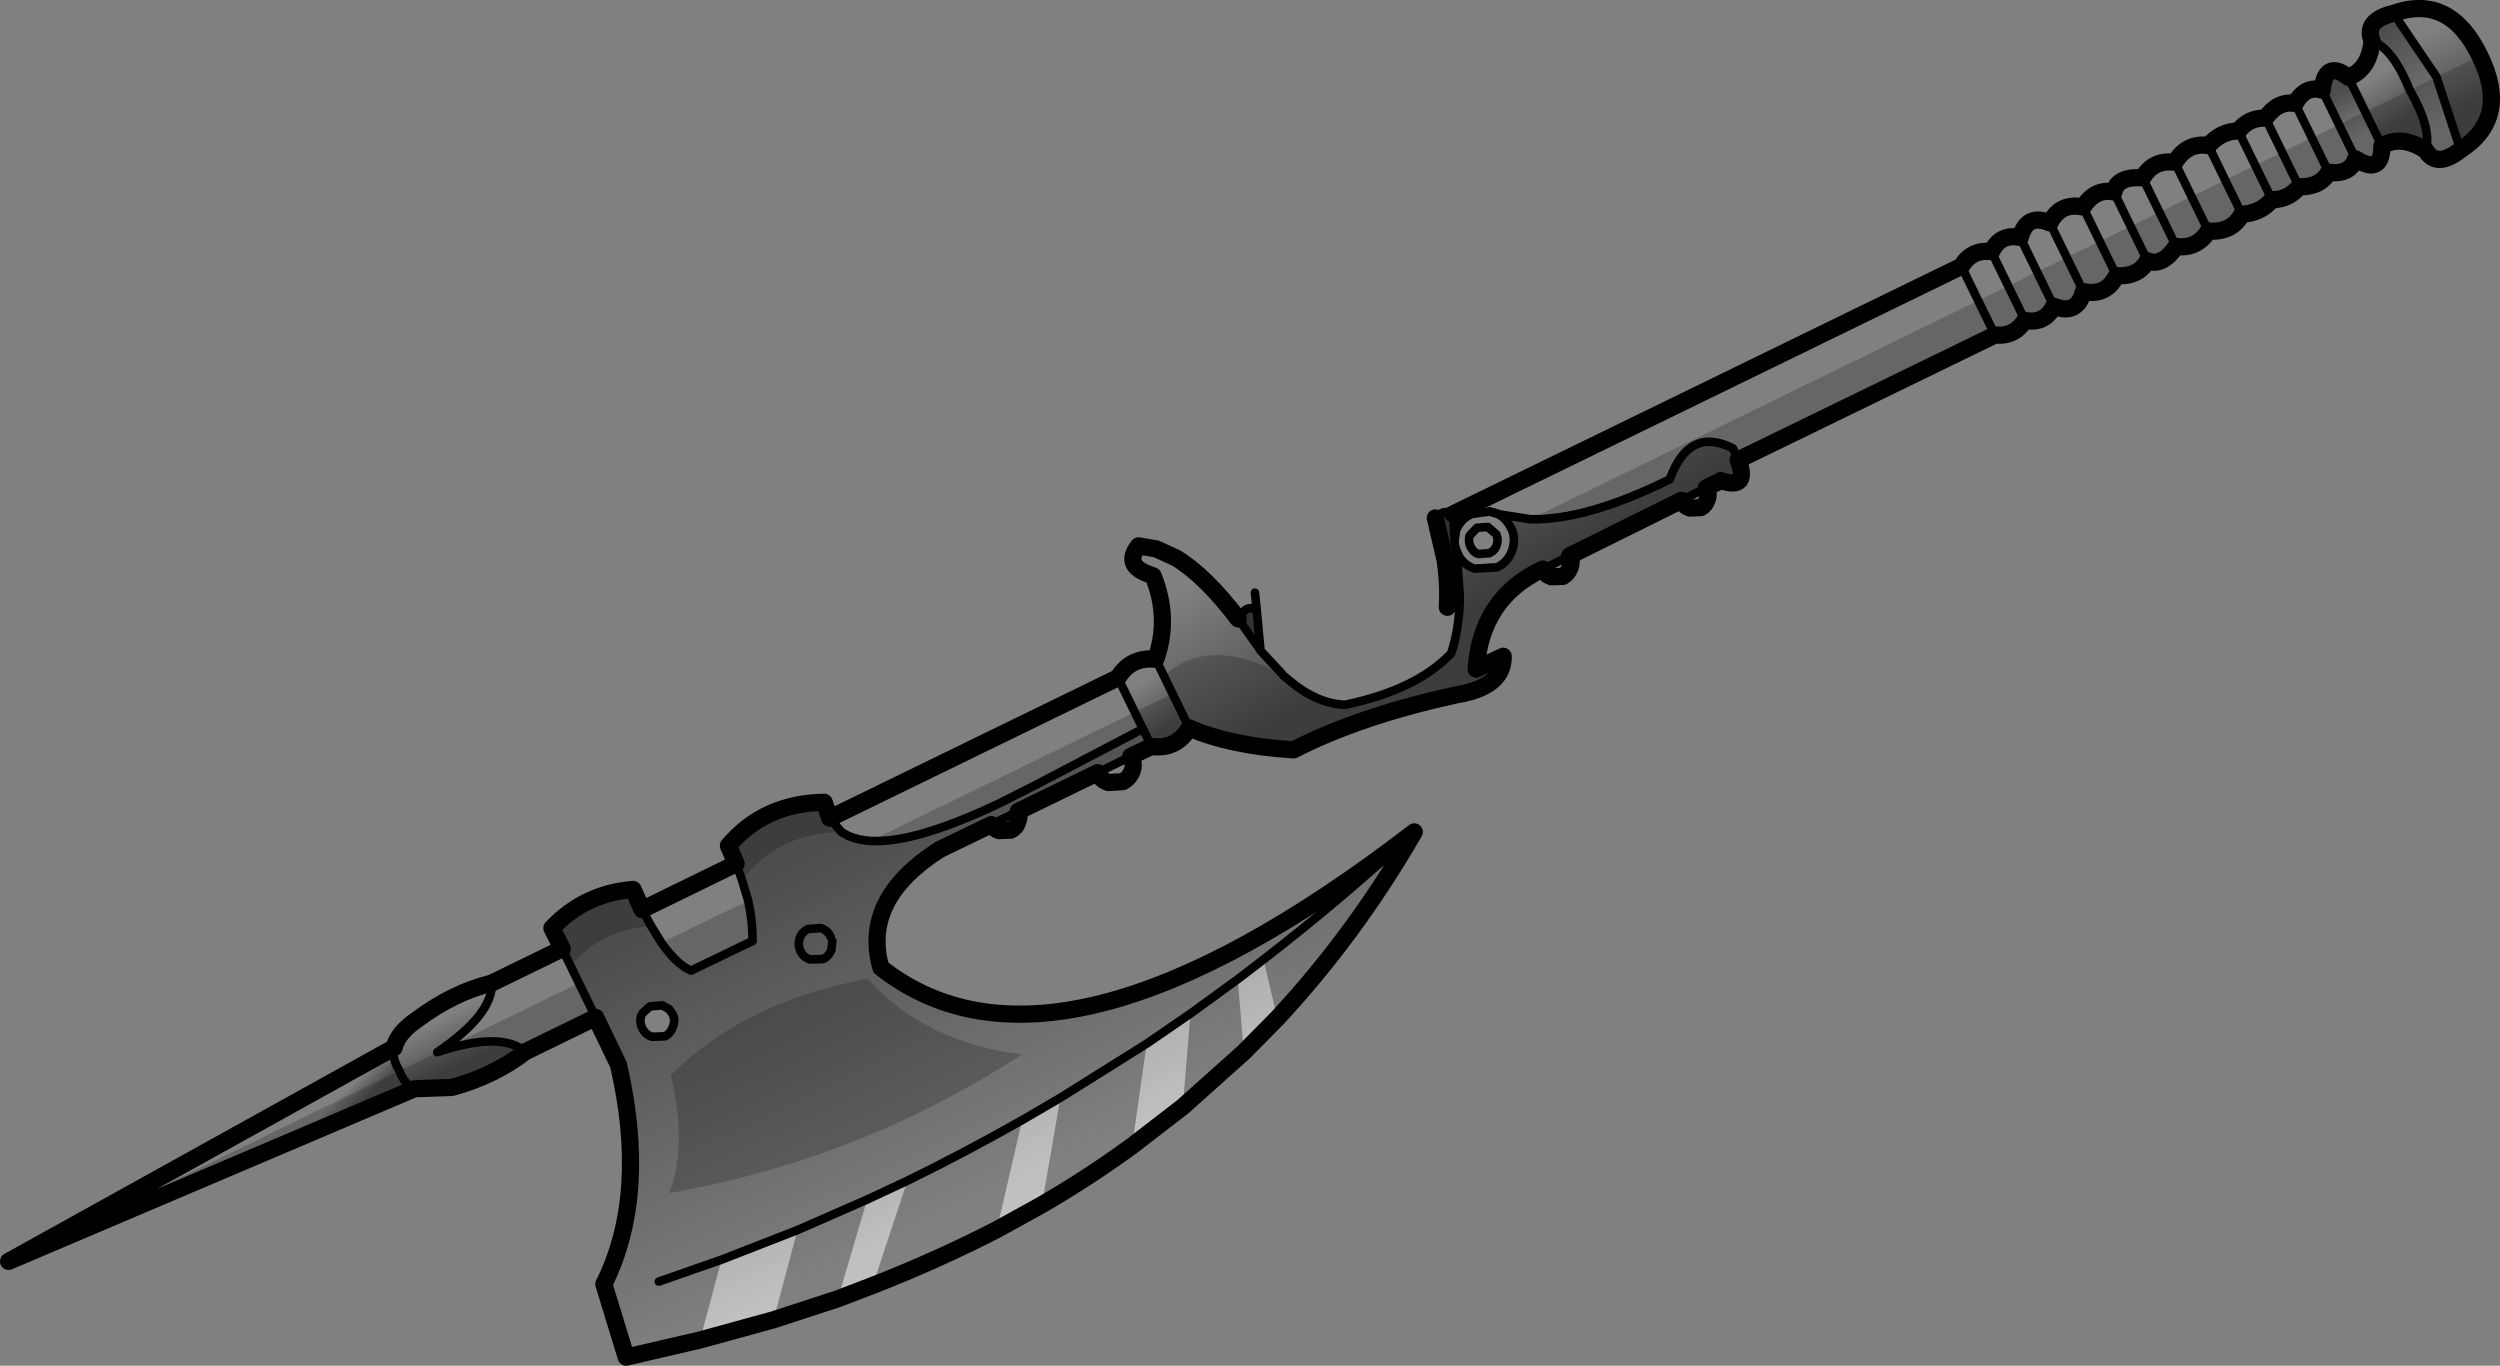 <?xml version="1.0" encoding="UTF-8" standalone="no"?>
<svg xmlns:xlink="http://www.w3.org/1999/xlink" height="159.0px" width="291.05px" xmlns="http://www.w3.org/2000/svg">
  <rect width="100%" height="100%" fill="#808080" stroke="none"/>
  <g transform="matrix(1.0, 0.0, 0.0, 1.0, 123.1, 69.75)">
    <path d="M-25.55 81.45 L-22.15 69.9 -17.45 67.7 -21.5 79.9 -25.55 81.45 M-30.25 73.45 L-33.05 83.9 -41.6 86.25 -39.1 76.9 -30.25 73.45 M-1.8 70.5 L-7.05 73.4 -4.1 60.65 0.35 58.05 -1.8 70.5 M8.7 63.65 L10.4 51.75 15.5 48.25 14.6 59.1 8.7 63.65 M24.0 41.95 L25.6 48.8 21.7 52.75 21.0 44.25 24.0 41.95" fill="#ffffff" fill-opacity="0.502" fill-rule="evenodd" stroke="none"/>
    <path d="M46.65 -5.2 Q47.25 -4.0 48.55 -3.55 L51.2 -3.7 Q52.5 -4.35 52.95 -5.7 53.4 -7.0 52.85 -8.25 L52.8 -8.3 Q52.25 -9.4 51.3 -9.9 L55.05 -9.3 165.6 -63.25 Q169.15 -56.05 163.35 -52.3 160.55 -50.1 159.3 -52.25 156.45 -54.1 154.2 -52.75 154.2 -49.3 151.15 -51.25 150.45 -49.35 148.0 -49.7 147.05 -47.95 144.55 -48.0 143.35 -46.5 141.4 -46.5 140.15 -44.95 137.9 -44.8 136.75 -42.65 134.0 -42.85 132.7 -40.75 130.25 -41.05 128.6 -38.65 126.9 -39.4 125.9 -37.5 123.3 -37.65 122.1 -35.25 119.45 -35.8 118.7 -33.0 116.0 -34.1 114.95 -32.0 112.65 -32.45 111.4 -30.5 109.15 -30.75 L79.25 -16.2 Q80.6 -12.65 77.25 -13.8 L56.7 -3.55 56.5 -3.5 Q49.3 -0.1 48.75 8.15 L51.9 6.65 Q52.0 10.25 46.4 11.15 35.05 13.65 27.5 17.55 20.2 17.1 15.35 15.0 13.85 17.55 10.95 17.15 L9.95 15.1 -2.75 21.75 -6.4 23.6 -6.95 23.75 -7.45 24.1 Q-16.8 28.45 -21.75 28.15 L13.4 11.0 12.4 8.95 Q16.75 4.85 23.8 7.65 L26.2 8.75 26.25 8.85 26.85 9.35 Q30.2 12.2 33.5 12.3 41.85 10.55 45.85 6.3 46.85 3.25 46.85 -0.4 L46.5 -5.15 46.65 -5.2 M-25.15 27.1 Q-32.6 27.25 -36.7 32.75 L-37.4 30.8 -38.3 28.7 Q-34.1 23.75 -27.15 23.65 L-26.5 25.5 -25.15 27.1 M-35.5 39.8 L-42.65 43.25 Q-44.35 42.5 -46.1 40.0 L-36.0 35.1 Q-35.45 37.6 -35.5 39.8 M-53.75 48.7 L-61.95 52.7 Q-65.55 55.5 -70.5 56.85 L-74.85 57.0 -122.1 77.1 -55.7 44.7 -53.75 48.7 M-47.3 38.05 Q-53.4 38.65 -56.7 42.7 L-58.85 38.3 Q-55.0 34.25 -49.4 33.8 L-48.35 36.15 -47.3 38.05 M-45.0 55.4 Q-36.4 46.85 -22.1 44.2 -15.4 51.65 -4.1 53.0 -11.6 57.85 -19.65 61.45 -31.8 66.8 -45.2 69.15 -43.05 63.85 -45.0 55.4" fill="#000000" fill-opacity="0.2" fill-rule="evenodd" stroke="none"/>
    <path d="M23.65 6.0 L23.4 5.6 21.05 2.3 Q22.05 0.5 23.15 1.3 L23.2 1.2 23.65 6.0 M46.25 -6.9 L46.25 -6.45 46.4 -5.8 46.5 -5.15 45.15 -4.5 44.0 -9.45 Q45.0 -10.55 46.05 -9.9 L46.25 -6.9" fill="#333333" fill-rule="evenodd" stroke="none"/>
    <path d="M46.5 -5.15 L46.85 -0.4 45.4 0.95 Q45.55 -1.8 45.15 -4.5 L46.5 -5.15" fill="#666666" fill-rule="evenodd" stroke="none"/>
    <path d="M8.55 18.3 L4.7 20.2 -4.55 24.7 -7.7 26.25 -13.7 29.15 Q-22.8 34.95 -20.55 42.9 0.0 59.05 41.55 27.1 34.7 39.0 25.6 48.8 L21.7 52.75 14.6 59.1 8.7 63.65 Q3.7 67.3 -1.8 70.5 L-7.05 73.4 Q-13.95 76.95 -21.5 79.9 L-25.55 81.45 -33.05 83.9 -41.6 86.25 -50.2 88.25 -52.8 79.75 Q-47.6 69.35 -51.1 54.2 L-53.75 48.7 -57.65 40.7 -58.85 38.3 Q-55.0 34.25 -49.4 33.8 L-48.35 36.15 -47.3 38.05 -46.1 40.0 Q-44.35 42.5 -42.65 43.25 L-35.5 39.8 Q-35.45 37.6 -36.0 35.1 L-36.7 32.75 -37.4 30.8 -38.3 28.7 Q-34.1 23.75 -27.15 23.65 L-26.5 25.5 -25.15 27.1 Q-23.85 28.0 -21.75 28.15 -16.8 28.45 -7.45 24.1 L-6.4 23.6 -2.75 21.75 9.95 15.1 10.95 17.15 8.55 18.3 M-46.4 79.45 L-39.1 76.9 -30.25 73.45 -22.15 69.9 -17.45 67.7 Q-10.7 64.4 -4.1 60.65 L0.35 58.05 10.4 51.75 15.5 48.25 21.0 44.25 24.0 41.95 Q33.0 35.0 41.55 27.1 33.0 35.0 24.0 41.95 L21.0 44.25 15.5 48.25 10.4 51.75 0.35 58.05 -4.1 60.65 Q-10.7 64.4 -17.45 67.7 L-22.15 69.9 -30.25 73.45 -39.1 76.9 -46.4 79.45 M-26.2 39.8 L-26.3 40.75 Q-26.55 41.55 -27.25 41.9 L-28.8 41.95 Q-29.55 41.7 -29.9 41.0 -30.25 40.25 -30.0 39.5 L-30.0 39.45 Q-29.7 38.7 -29.0 38.4 L-27.55 38.3 Q-26.75 38.55 -26.4 39.3 -26.75 38.55 -27.55 38.3 L-29.0 38.4 Q-29.7 38.7 -30.0 39.45 L-30.0 39.5 Q-30.25 40.25 -29.9 41.0 -29.55 41.7 -28.8 41.95 L-27.25 41.9 Q-26.55 41.55 -26.3 40.75 L-26.2 39.8 M-44.8 48.3 L-45.2 47.75 -45.95 47.3 -47.4 47.4 -48.3 48.2 -48.45 48.5 Q-48.7 49.25 -48.3 50.0 -47.95 50.7 -47.2 50.95 L-45.7 50.9 Q-45.0 50.55 -44.75 49.75 -44.45 49.0 -44.8 48.3" fill="url(#gradient0)" fill-rule="evenodd" stroke="none"/>
    <path d="M-61.95 52.7 Q-65.55 55.5 -70.5 56.85 L-74.85 57.0 Q-76.05 56.45 -76.6 54.9 -77.5 53.5 -77.2 52.2 -76.8 50.45 -74.4 48.85 -70.3 45.8 -65.85 44.7 -65.7 48.35 -72.2 52.75 -64.75 50.25 -61.95 52.7" fill="url(#gradient1)" fill-rule="evenodd" stroke="none"/>
    <path d="M-74.85 57.0 L-122.1 77.1 -77.2 52.2 Q-77.5 53.5 -76.6 54.9 -76.05 56.45 -74.85 57.0" fill="url(#gradient2)" fill-rule="evenodd" stroke="none"/>
    <path d="M11.45 7.0 L15.35 15.0 Q13.85 17.55 10.95 17.15 L9.95 15.1 7.05 9.15 Q8.55 6.7 11.45 7.0" fill="url(#gradient3)" fill-rule="evenodd" stroke="none"/>
    <path d="M11.45 7.0 Q13.15 2.25 11.15 -2.7 L10.25 -3.05 Q8.9 -3.65 8.8 -4.5 8.7 -5.25 9.45 -6.2 L11.5 -5.85 13.8 -4.8 Q17.2 -2.75 21.05 2.3 L23.4 5.6 23.65 6.0 26.2 8.75 26.25 8.85 26.85 9.35 Q30.2 12.2 33.5 12.3 41.85 10.55 45.85 6.3 46.85 3.25 46.85 -0.4 L46.5 -5.15 46.65 -5.2 Q47.25 -4.0 48.55 -3.55 L51.2 -3.7 Q52.5 -4.35 52.95 -5.7 53.4 -7.0 52.85 -8.25 L52.8 -8.3 Q52.25 -9.4 51.3 -9.9 L55.05 -9.3 Q61.6 -9.15 71.3 -13.95 73.55 -20.15 78.65 -17.55 L79.25 -16.2 Q80.6 -12.65 77.25 -13.8 L75.55 -12.95 72.65 -11.5 59.65 -5.05 56.7 -3.55 56.5 -3.5 Q49.3 -0.1 48.75 8.15 L51.9 6.65 Q52.0 10.25 46.4 11.15 35.05 13.65 27.5 17.55 20.2 17.1 15.35 15.0 L11.45 7.0" fill="url(#gradient4)" fill-rule="evenodd" stroke="none"/>
    <path d="M150.3 -60.75 Q152.75 -61.7 153.05 -65.0 155.5 -64.1 157.45 -59.25 160.05 -54.75 159.3 -52.25 156.45 -54.1 154.2 -52.75 L150.3 -60.75" fill="url(#gradient5)" fill-rule="evenodd" stroke="none"/>
    <path d="M155.55 -68.2 Q162.1 -70.5 165.6 -63.25 169.15 -56.05 163.35 -52.3 L160.55 -60.8 155.55 -68.2" fill="url(#gradient6)" fill-rule="evenodd" stroke="none"/>
    <path d="M153.05 -65.0 Q152.1 -67.35 155.55 -68.2 L160.55 -60.8 163.35 -52.3 Q160.55 -50.1 159.3 -52.25 160.05 -54.75 157.45 -59.25 155.5 -64.1 153.05 -65.0" fill="url(#gradient7)" fill-rule="evenodd" stroke="none"/>
    <path d="M147.25 -59.25 Q147.6 -62.85 150.3 -60.75 L154.2 -52.75 Q154.2 -49.3 151.15 -51.25 L147.25 -59.25" fill="url(#gradient8)" fill-rule="evenodd" stroke="none"/>
    <path d="M56.5 -3.5 L56.7 -3.55 59.65 -5.05 M72.65 -11.5 L75.55 -12.95 M79.25 -16.2 L78.65 -17.55 Q73.55 -20.15 71.3 -13.95 61.6 -9.15 55.05 -9.3 L51.3 -9.9 50.3 -10.2 M46.65 -5.2 L46.5 -5.15 46.85 -0.4 Q46.85 3.25 45.85 6.3 41.85 10.55 33.5 12.3 30.2 12.2 26.85 9.35 L26.25 8.85 26.2 8.75 23.65 6.0 23.4 5.6 21.05 2.3 M23.2 1.2 L23.0 -0.75 M48.85 -8.3 L48.0 -7.4 Q47.8 -6.75 48.1 -6.1 L48.2 -5.95 Q48.45 -5.45 49.0 -5.25 L50.3 -5.35 Q50.95 -5.65 51.15 -6.3 51.35 -6.85 51.15 -7.4 L51.1 -7.55 50.1 -8.4 48.85 -8.3 M46.5 -5.15 L46.4 -5.8 M23.2 1.2 L23.65 6.0 M41.55 27.1 Q33.0 35.0 24.0 41.95 L21.0 44.25 15.5 48.25 10.4 51.75 0.35 58.05 -4.1 60.65 Q-10.7 64.4 -17.45 67.7 L-22.15 69.9 -30.25 73.45 -39.1 76.9 -46.4 79.45 M9.95 15.1 L-2.75 21.75 -6.4 23.6 -7.45 24.1 Q-16.8 28.45 -21.75 28.15 -23.85 28.0 -25.15 27.1 L-26.5 25.5 M-37.4 30.8 L-36.7 32.75 -36.0 35.1 Q-35.45 37.6 -35.5 39.8 M-26.4 39.3 Q-26.75 38.55 -27.55 38.3 L-29.0 38.4 Q-29.7 38.7 -30.0 39.45 L-30.0 39.5 Q-30.25 40.25 -29.9 41.0 -29.55 41.7 -28.8 41.95 L-27.25 41.9 Q-26.55 41.55 -26.3 40.75 L-26.2 39.8 M-44.8 48.3 Q-44.45 49.0 -44.75 49.75 -45.0 50.55 -45.7 50.9 L-47.2 50.95 Q-47.95 50.7 -48.3 50.0 -48.7 49.25 -48.45 48.5 L-48.3 48.2 -47.4 47.4 -45.95 47.3 -45.2 47.75 -44.8 48.3" fill="none" stroke="#000000" stroke-linecap="round" stroke-linejoin="round" stroke-width="1.0"/>
    <path d="M11.45 7.0 L15.35 15.0 M51.3 -9.9 Q52.25 -9.4 52.8 -8.3 L52.85 -8.25 Q53.4 -7.0 52.95 -5.7 52.5 -4.35 51.2 -3.7 L48.55 -3.55 Q47.25 -4.0 46.65 -5.2 L46.6 -5.3 46.4 -5.8 46.25 -6.45 46.25 -6.9 46.05 -9.9 Q45.0 -10.55 44.0 -9.45 M21.05 2.3 Q22.05 0.5 23.15 1.3 L23.2 1.2 M50.3 -10.2 L48.2 -9.9 Q46.9 -9.3 46.4 -7.95 L46.25 -6.9 M51.3 -9.9 L50.8 -10.1 50.3 -10.2 M147.25 -59.25 L151.15 -51.25 M144.1 -57.7 L148.0 -49.7 M159.3 -52.25 Q160.05 -54.75 157.45 -59.25 155.5 -64.1 153.05 -65.0 M155.55 -68.2 L160.55 -60.8 163.35 -52.3 M154.2 -52.75 L150.3 -60.75 M105.25 -38.75 L109.15 -30.75 M108.75 -40.45 L112.65 -32.45 M116.0 -34.1 L112.1 -42.1 M115.55 -43.8 L119.45 -35.8 M130.25 -41.05 L126.35 -49.05 M123.0 -47.4 L126.9 -39.4 M123.3 -37.65 L119.4 -45.65 M130.1 -50.85 L134.0 -42.85 M137.9 -44.8 L134.0 -52.8 M144.55 -48.0 L140.65 -56.0 M137.5 -54.5 L141.4 -46.5 M8.55 18.3 L4.7 20.2 M7.05 9.15 L9.95 15.1 10.95 17.15 M46.85 -0.4 L45.4 0.95 M-35.5 39.8 L-42.65 43.25 Q-44.35 42.5 -46.1 40.0 L-47.3 38.05 -48.35 36.15 M-4.55 24.7 L-7.7 26.25 M-57.65 40.7 L-53.75 48.7 M-61.95 52.7 Q-64.75 50.25 -72.2 52.75 -65.7 48.35 -65.85 44.7 M-77.2 52.2 Q-77.5 53.5 -76.6 54.9 -76.05 56.45 -74.85 57.0" fill="none" stroke="#000000" stroke-linecap="round" stroke-linejoin="round" stroke-width="1.0"/>
    <path d="M21.05 2.3 Q17.2 -2.75 13.8 -4.8 L11.5 -5.85 9.45 -6.2 Q8.7 -5.25 8.8 -4.5 8.9 -3.65 10.25 -3.05 L11.15 -2.7 Q13.15 2.25 11.45 7.0 8.55 6.7 7.05 9.15 L-26.5 25.5 -27.15 23.65 Q-34.1 23.75 -38.3 28.7 L-37.4 30.8 -48.35 36.15 -49.4 33.8 Q-55.0 34.25 -58.85 38.3 L-57.65 40.7 -65.85 44.7 Q-70.3 45.8 -74.4 48.85 -76.8 50.45 -77.2 52.2 L-122.1 77.1 -74.85 57.0 -70.5 56.85 Q-65.55 55.5 -61.95 52.7 L-53.75 48.7 -51.1 54.2 Q-47.6 69.35 -52.8 79.75 L-50.2 88.25 -41.6 86.25 -33.05 83.9 -25.55 81.45 -21.5 79.9 Q-13.95 76.95 -7.05 73.4 L-1.8 70.5 Q3.7 67.3 8.7 63.65 L14.6 59.1 21.7 52.75 25.6 48.8 Q34.7 39.0 41.55 27.1 0.0 59.05 -20.55 42.9 -22.8 34.95 -13.7 29.15 L-7.7 26.25 Q-7.4 26.75 -6.8 26.95 L-5.45 26.9 Q-4.8 26.6 -4.6 25.9 -4.35 25.25 -4.55 24.7 L4.7 20.2 4.75 20.3 Q5.1 21.1 5.95 21.35 L7.6 21.25 Q8.4 20.85 8.7 20.0 9.0 19.2 8.6 18.4 L8.55 18.3 10.95 17.15 Q13.85 17.55 15.35 15.0 20.2 17.1 27.5 17.55 35.05 13.65 46.4 11.15 52.0 10.25 51.9 6.65 L48.75 8.15 Q49.3 -0.1 56.5 -3.5 56.8 -2.85 57.5 -2.6 L58.85 -2.65 Q59.45 -3.0 59.7 -3.7 59.95 -4.4 59.65 -5.0 L59.65 -5.05 72.65 -11.5 72.75 -11.4 Q73.0 -10.8 73.65 -10.6 L74.9 -10.65 Q75.45 -10.95 75.65 -11.6 75.9 -12.2 75.6 -12.8 L75.55 -12.95 77.25 -13.8 Q80.6 -12.65 79.25 -16.2 L109.15 -30.75 Q111.4 -30.5 112.65 -32.45 114.95 -32.0 116.0 -34.1 118.7 -33.0 119.45 -35.8 122.1 -35.25 123.3 -37.65 125.9 -37.5 126.9 -39.4 128.6 -38.65 130.25 -41.05 132.7 -40.75 134.0 -42.85 136.75 -42.65 137.9 -44.8 140.15 -44.95 141.4 -46.5 143.35 -46.5 144.55 -48.0 147.05 -47.95 148.0 -49.7 150.45 -49.35 151.15 -51.25 154.2 -49.3 154.2 -52.75 156.45 -54.1 159.3 -52.25 160.55 -50.1 163.35 -52.3 169.15 -56.05 165.6 -63.25 162.1 -70.5 155.55 -68.2 152.1 -67.35 153.05 -65.0 152.75 -61.7 150.3 -60.75 147.6 -62.85 147.25 -59.25 145.3 -59.85 144.1 -57.7 142.1 -58.05 140.65 -56.0 138.65 -56.05 137.5 -54.5 135.5 -54.5 134.0 -52.8 131.55 -53.2 130.1 -50.85 127.6 -51.2 126.35 -49.05 123.4 -49.25 123.0 -47.4 120.85 -47.85 119.4 -45.65 116.75 -46.2 115.55 -43.8 112.85 -44.95 112.1 -42.1 109.8 -42.6 108.75 -40.45 106.45 -40.75 105.25 -38.75 L46.05 -9.9 M44.0 -9.45 L45.15 -4.5 Q45.55 -1.8 45.4 0.95" fill="none" stroke="#000000" stroke-linecap="round" stroke-linejoin="round" stroke-width="2.0"/>
  </g>
  <defs>
    <linearGradient gradientTransform="matrix(-0.012, -0.025, 0.06, -0.029, -10.25, 45.3)" gradientUnits="userSpaceOnUse" id="gradient0" spreadMethod="pad" x1="-819.2" x2="819.2">
      <stop offset="0.0" stop-color="#000000" stop-opacity="0.0"/>
      <stop offset="1.0" stop-color="#000000" stop-opacity="0.4"/>
    </linearGradient>
    <linearGradient gradientTransform="matrix(0.002, 0.003, -0.008, 0.004, -70.35, 51.35)" gradientUnits="userSpaceOnUse" id="gradient1" spreadMethod="pad" x1="-819.2" x2="819.2">
      <stop offset="0.0" stop-color="#000000" stop-opacity="0.0"/>
      <stop offset="1.0" stop-color="#000000" stop-opacity="0.4"/>
    </linearGradient>
    <linearGradient gradientTransform="matrix(0.001, 0.001, -0.021, 0.021, -94.15, 70.15)" gradientUnits="userSpaceOnUse" id="gradient2" spreadMethod="pad" x1="-819.2" x2="819.2">
      <stop offset="0.0" stop-color="#000000" stop-opacity="0.0"/>
      <stop offset="1.0" stop-color="#000000" stop-opacity="0.4"/>
    </linearGradient>
    <linearGradient gradientTransform="matrix(0.002, 0.003, -0.003, 0.002, 11.35, 12.3)" gradientUnits="userSpaceOnUse" id="gradient3" spreadMethod="pad" x1="-819.2" x2="819.2">
      <stop offset="0.0" stop-color="#000000" stop-opacity="0.0"/>
      <stop offset="1.0" stop-color="#000000" stop-opacity="0.4"/>
    </linearGradient>
    <linearGradient gradientTransform="matrix(0.005, 0.01, -0.038, 0.022, 43.6, -7.15)" gradientUnits="userSpaceOnUse" id="gradient4" spreadMethod="pad" x1="-819.2" x2="819.2">
      <stop offset="0.0" stop-color="#000000" stop-opacity="0.0"/>
      <stop offset="1.0" stop-color="#000000" stop-opacity="0.4"/>
    </linearGradient>
    <linearGradient gradientTransform="matrix(0.002, 0.003, -0.003, 0.002, 154.75, -58.1)" gradientUnits="userSpaceOnUse" id="gradient5" spreadMethod="pad" x1="-819.2" x2="819.2">
      <stop offset="0.0" stop-color="#000000" stop-opacity="0.0"/>
      <stop offset="1.0" stop-color="#000000" stop-opacity="0.4"/>
    </linearGradient>
    <linearGradient gradientTransform="matrix(0.003, 0.005, -0.004, 0.002, 162.15, -61.95)" gradientUnits="userSpaceOnUse" id="gradient6" spreadMethod="pad" x1="-819.2" x2="819.2">
      <stop offset="0.0" stop-color="#000000" stop-opacity="0.0"/>
      <stop offset="1.0" stop-color="#000000" stop-opacity="0.4"/>
    </linearGradient>
    <linearGradient gradientTransform="matrix(-0.004, -0.007, 0.003, -0.002, 157.6, -60.5)" gradientUnits="userSpaceOnUse" id="gradient7" spreadMethod="pad" x1="-819.2" x2="819.2">
      <stop offset="0.0" stop-color="#000000" stop-opacity="0.0"/>
      <stop offset="1.0" stop-color="#000000" stop-opacity="0.4"/>
    </linearGradient>
    <linearGradient gradientTransform="matrix(-0.002, -0.003, 0.002, -0.001, 150.45, -56.45)" gradientUnits="userSpaceOnUse" id="gradient8" spreadMethod="pad" x1="-819.2" x2="819.2">
      <stop offset="0.0" stop-color="#000000" stop-opacity="0.0"/>
      <stop offset="1.0" stop-color="#000000" stop-opacity="0.4"/>
    </linearGradient>
  </defs>
</svg>
